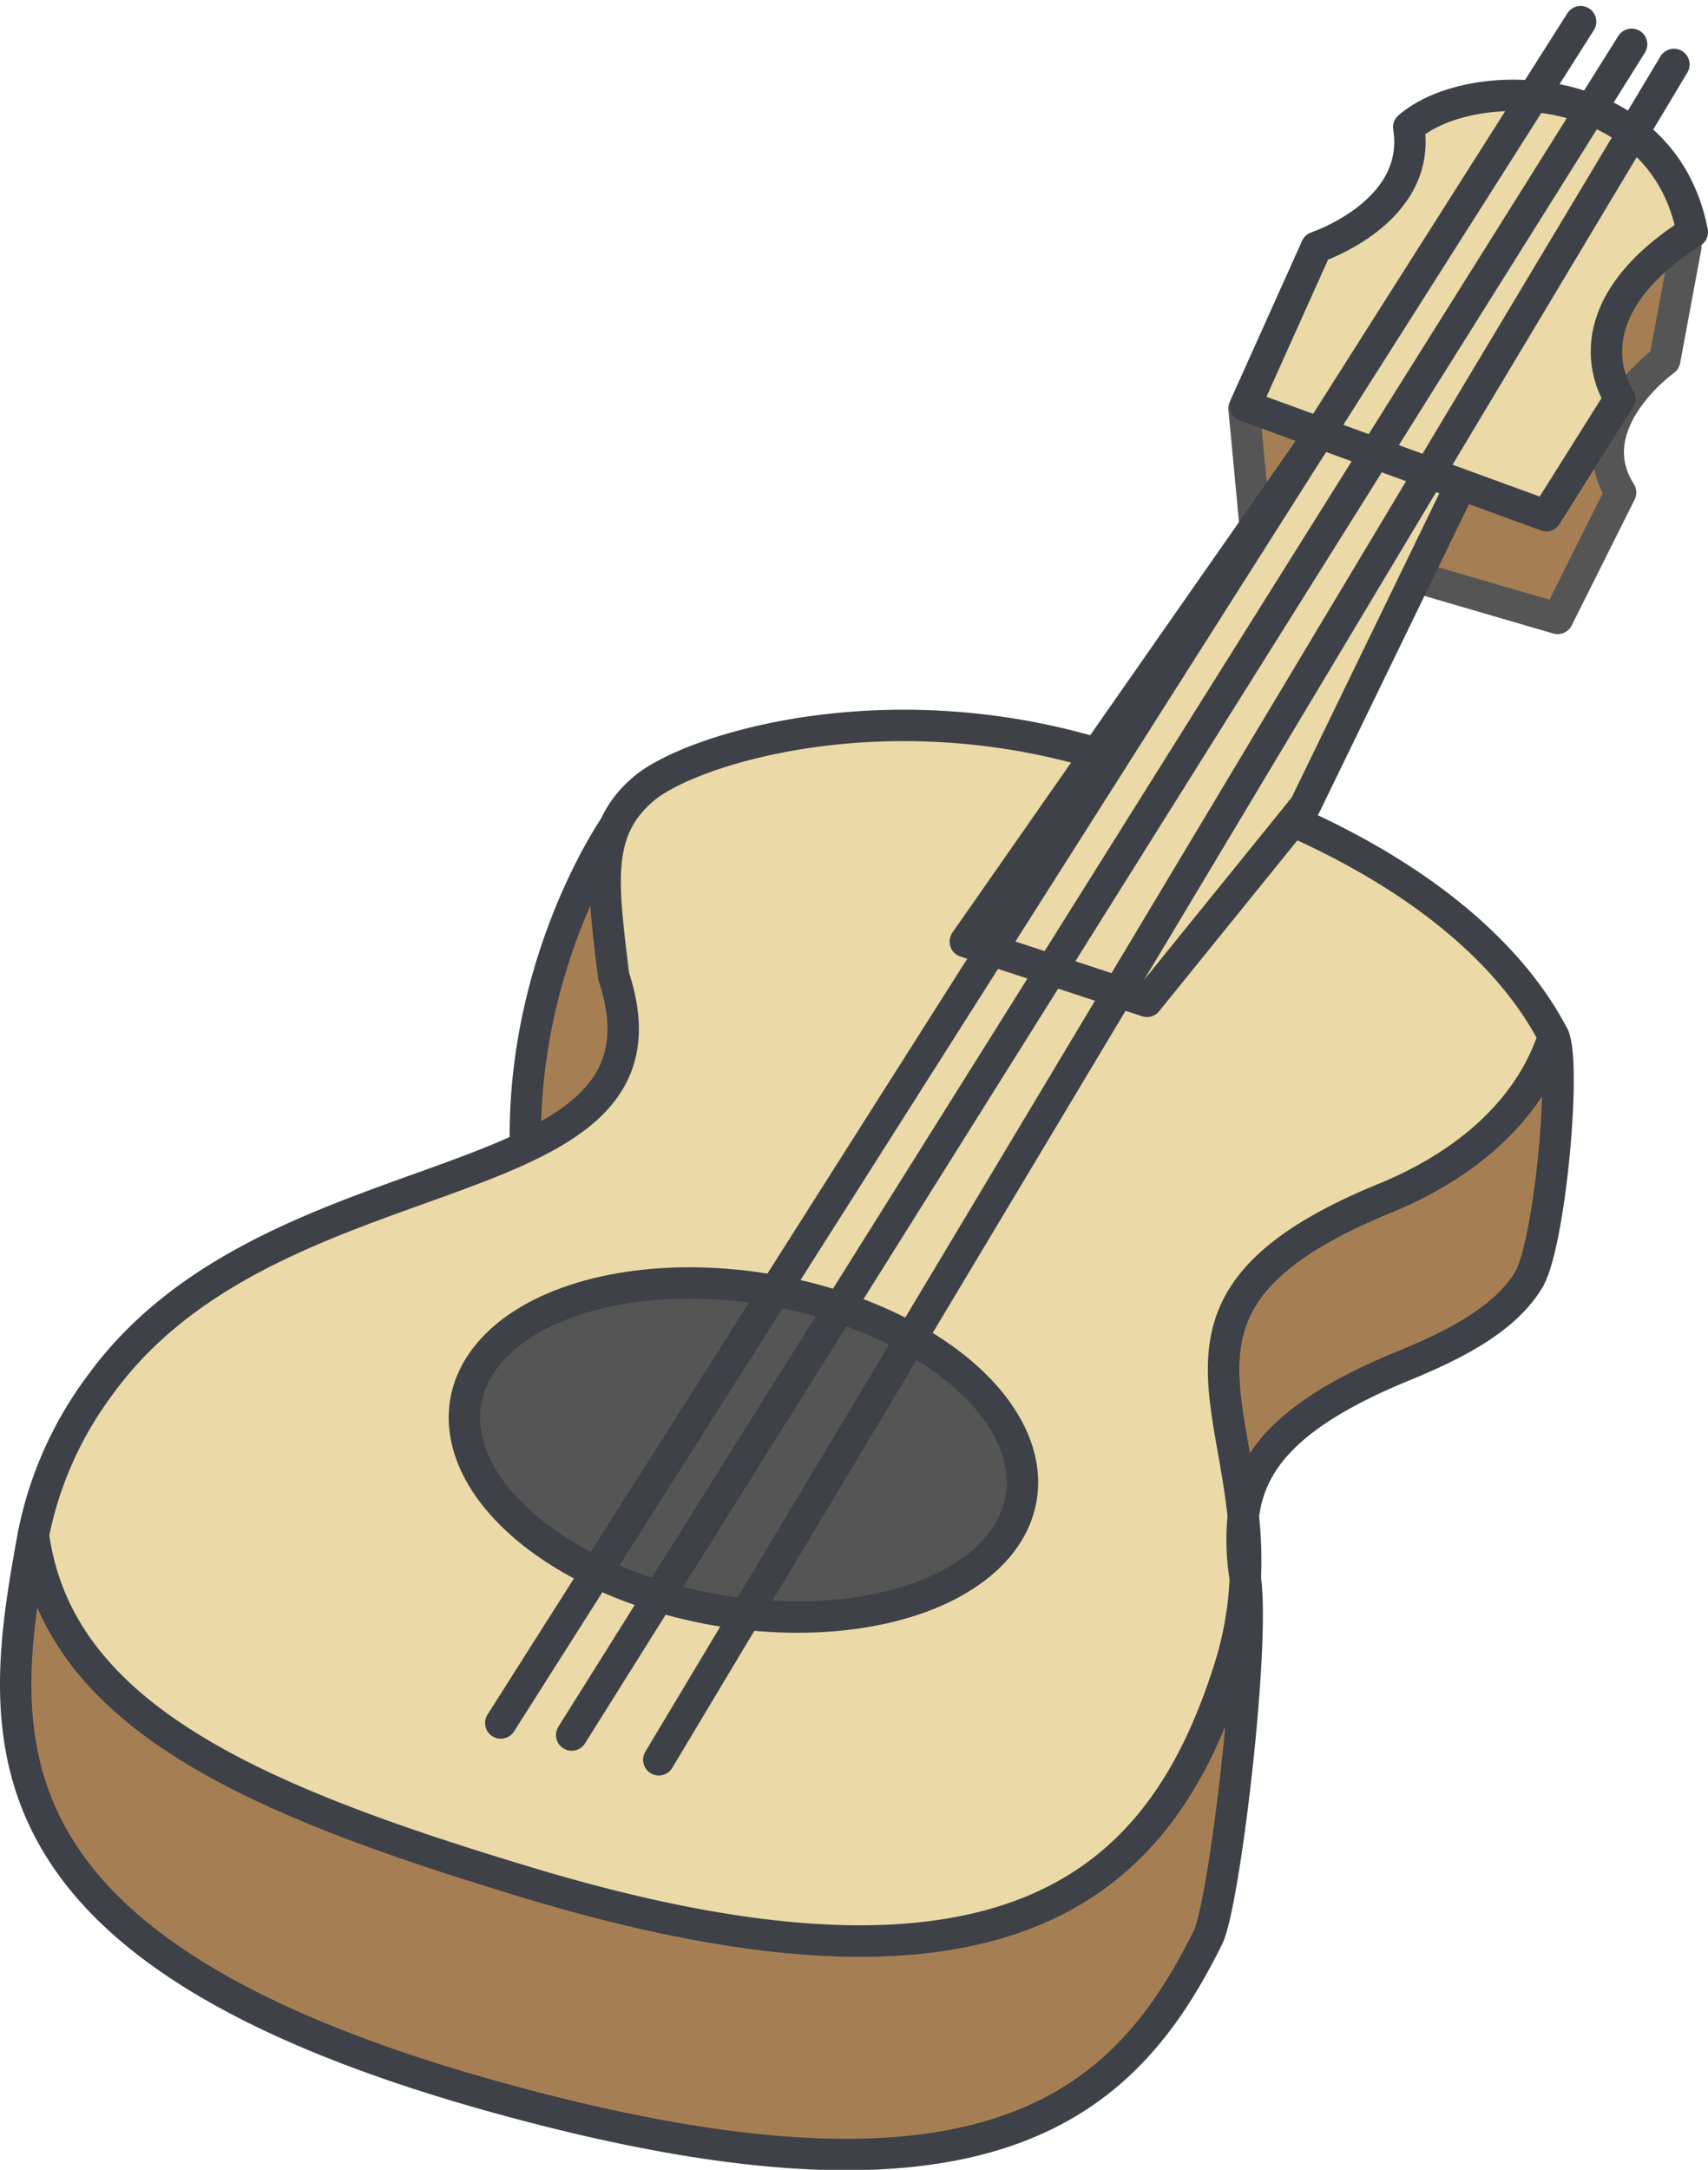 <svg xmlns="http://www.w3.org/2000/svg" height="232.514" width="183.097"><g stroke-linecap="round" stroke-linejoin="round" stroke-width="3.366"><path d="M180.721 26.439l-2.268 12.166s-9.447 6.748-4.724 14.171l-6.748 13.495-32.389-9.447-1.232-13.063z" fill="#a57f53" stroke="#555556"/><g stroke="#3e4147" transform="translate(-5948.485 -1521.086)"><path d="M6080.23 1700.037c-6.833 21.374-21.9 38.792-74.98 22.842-29.393-8.832-47.011-22.436-53.184-37.328-3.92 21.418-7.27 44.552 49.811 60.325 52.773 14.583 67.3.6 76.112-17.2 1.717-3.47 5.043-30.917 3.992-38.443a37.348 37.348 0 01-1.751 9.804zM6115.027 1632.133c-2.295 7.165-8.449 13.4-18.114 17.362-23.557 9.651-16.685 19.354-15.146 34.063.727-5.865 4.662-10.985 17.119-16.089 5.753-2.356 10.931-5.066 13.455-9.2 2.293-3.764 4.059-23.027 2.686-26.136zM6014.424 1609.584s-13.029 18.668-8.764 43.147 19.152-2.6 19.152-2.6 6.685-24.827 4.619-26.757-15.007-13.79-15.007-13.79z" fill="#a57f53"/><path d="M6081.767 1683.558a25.546 25.546 0 00.214 6.673 44.711 44.711 0 00-.214-6.673z" fill="#71a3c3"/><path d="M6096.913 1649.495c9.665-3.959 15.819-10.2 18.114-17.362-5.884-11.382-20.624-22.5-45.451-29.157-24.471-8.682-46.881-1.737-52.039 2.594-5.319 4.466-4.49 10.051-3.27 20.117 8.307 25-36.161 17.782-55.015 43.77a39.612 39.612 0 00-7.186 16.094c2.647 19.485 23.791 28.5 53.184 37.328 53.077 15.95 68.147-1.468 74.98-22.842a37.348 37.348 0 001.751-9.806 25.546 25.546 0 01-.214-6.673c-1.539-14.709-8.411-24.412 15.146-34.063z" fill="#ebdaa7"/><ellipse cx="17.386" cy="30.215" fill="#555556" rx="17.386" ry="30.215" transform="rotate(-80.071 4002.514 -2723.848)"/><path d="M6051.964 1621.984l51.112-73.19 13.608.383-28.3 58.272-16.947 20.937z" fill="#ebdaa7"/><path d="M6081.971 1564.564l32.27 11.78 7.892-12.559s-6.391-8.782 7.766-17.82c-3.176-16.574-23.589-17.15-30.4-11.249 1.454 9.119-9.893 12.861-9.893 12.861z" fill="#ebdaa7"/><path d="M6117.927 1523.409l-115.759 182.312M6009.771 1707.011l113.622-181.178M6127.927 1527.991l-108.82 181.672" fill="none"/></g></g></svg>
